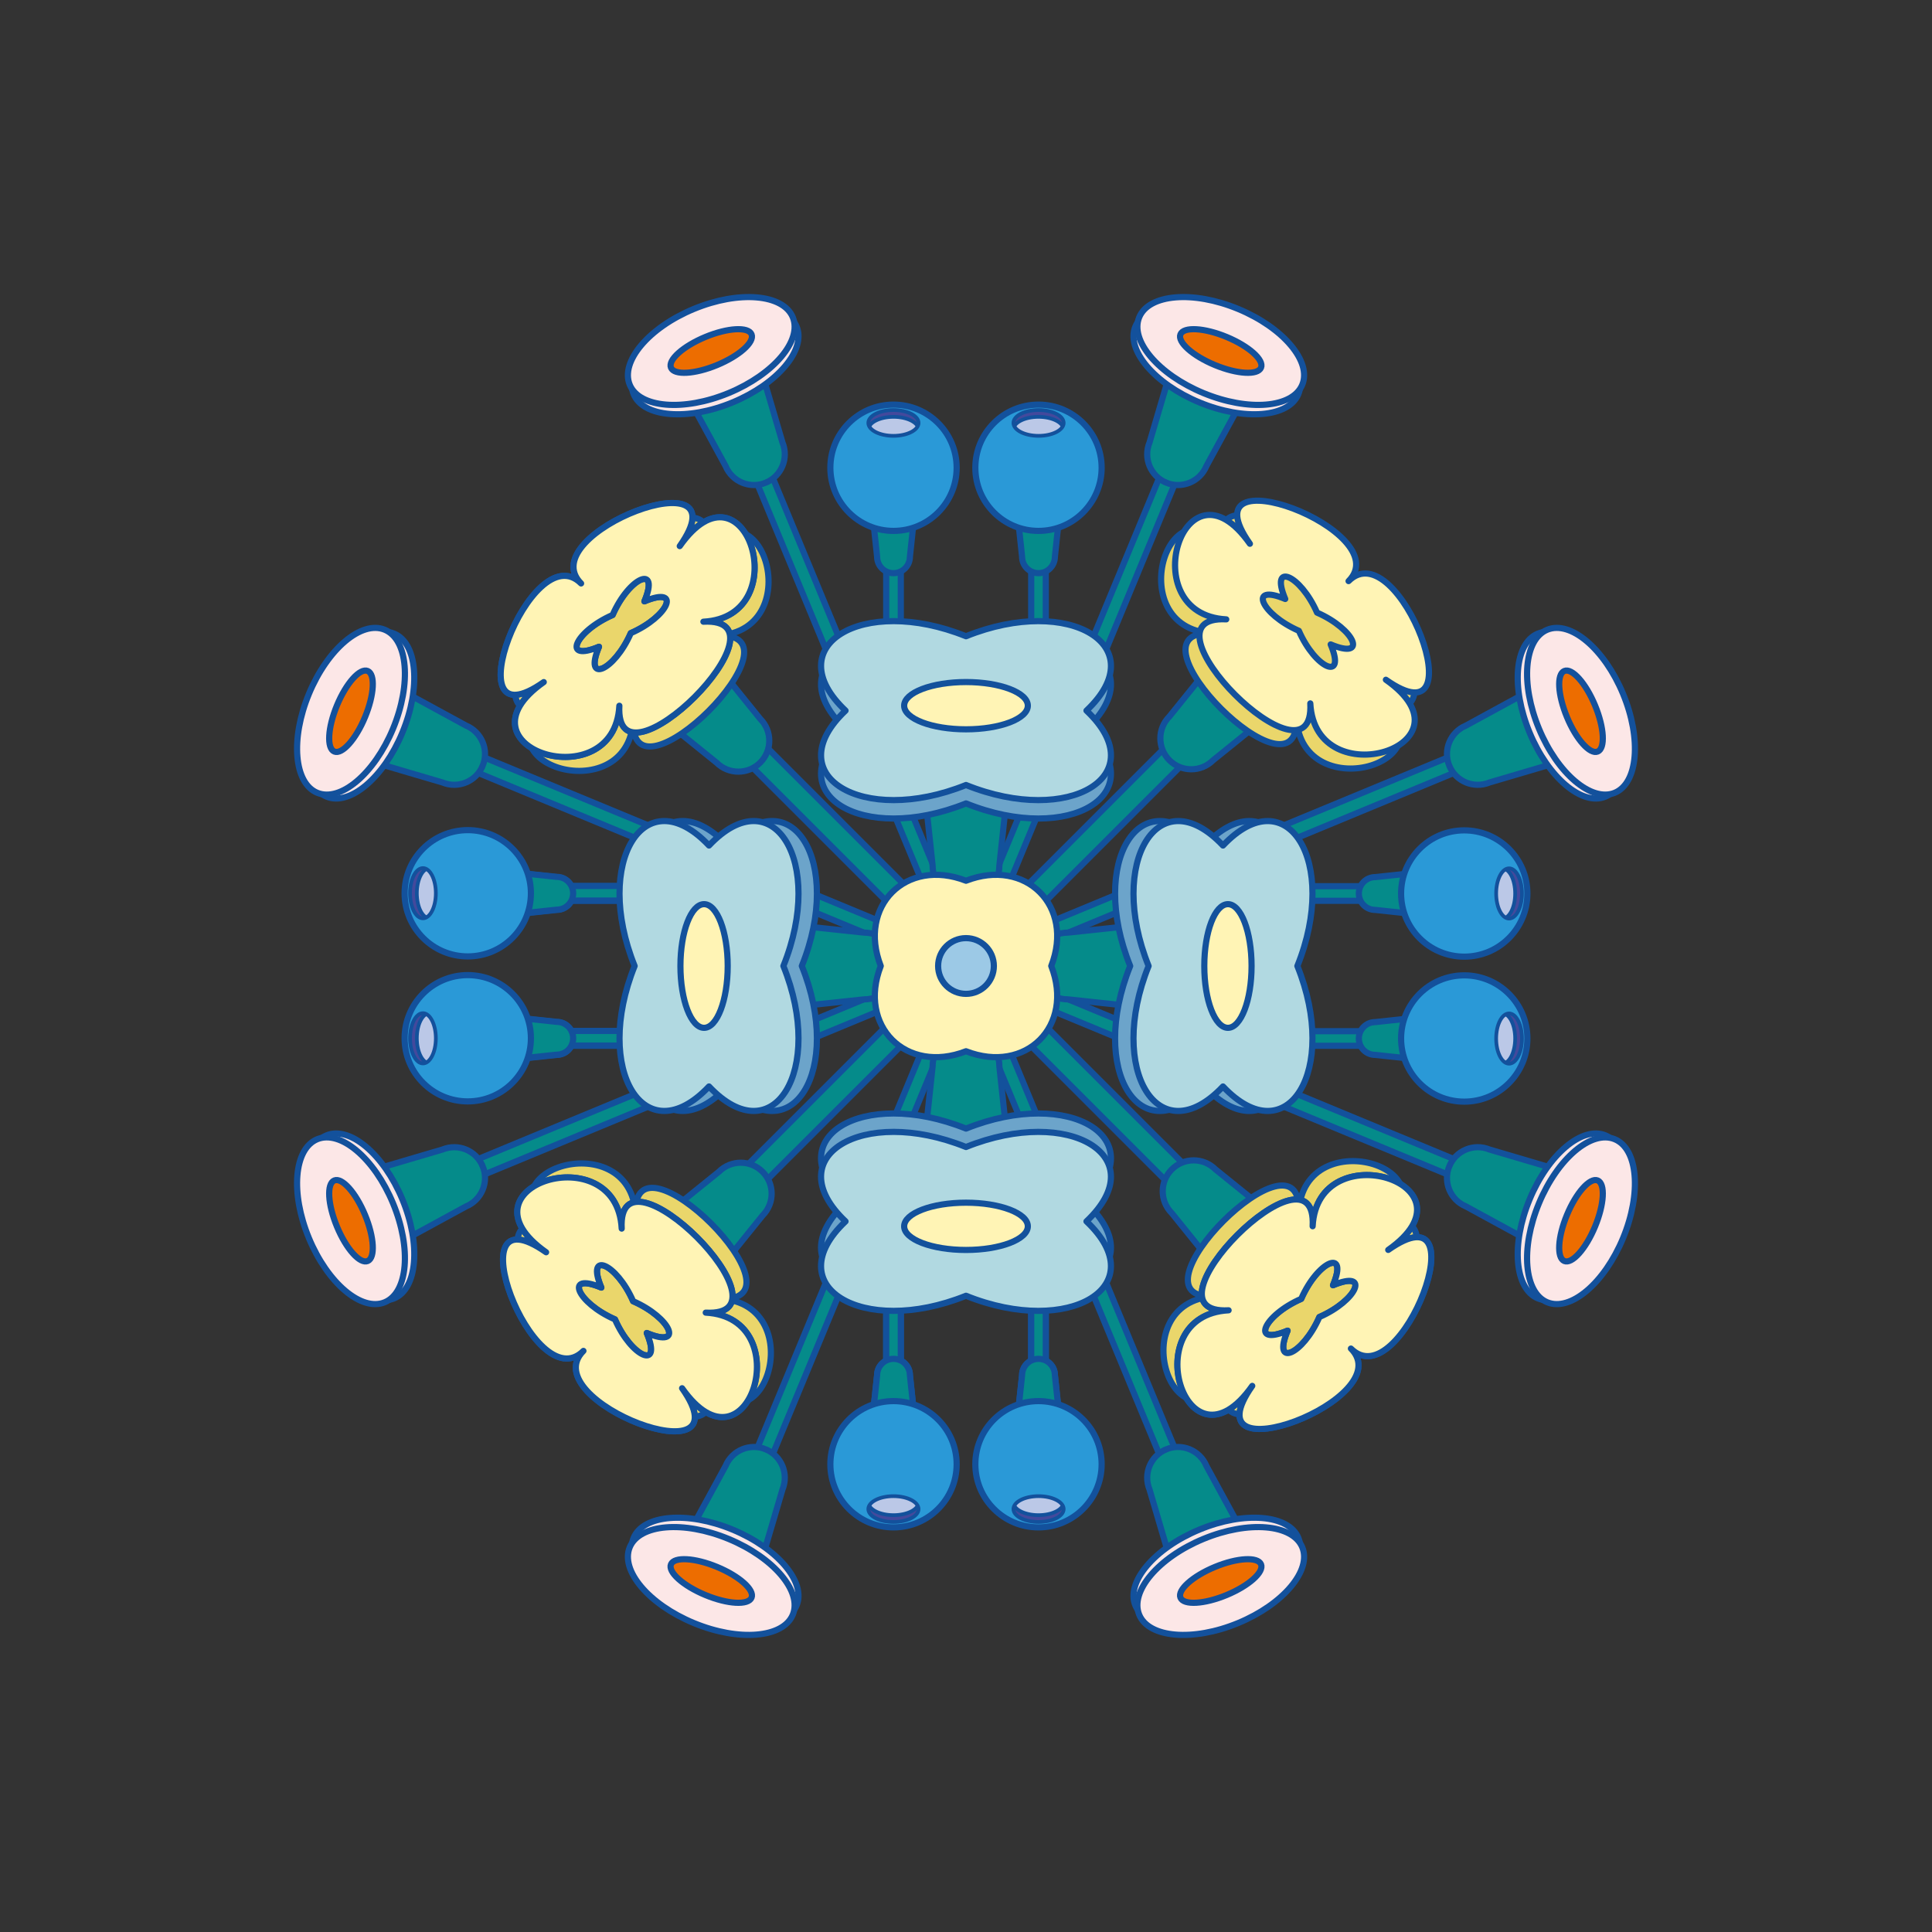 <?xml version="1.0" encoding="UTF-8"?><svg id="_레이어_1" xmlns="http://www.w3.org/2000/svg" xmlns:xlink="http://www.w3.org/1999/xlink" viewBox="0 0 1565.27 1565.27"><rect x="0" y="0" width="1565.27" height="1565.27" fill="#333333" stroke="none"/><defs><style>.cls-1{clip-path:url(#clippath-11);}.cls-2,.cls-3,.cls-4,.cls-5,.cls-6,.cls-7,.cls-8,.cls-9,.cls-10,.cls-11,.cls-12,.cls-13{stroke:#13519c;}.cls-2,.cls-5,.cls-6,.cls-7,.cls-11,.cls-12,.cls-13{stroke-miterlimit:10;}.cls-2,.cls-5,.cls-9,.cls-10{stroke-width:3px;}.cls-2,.cls-8{fill:none;}.cls-14{fill:#43499c;}.cls-15{clip-path:url(#clippath-2);}.cls-3{fill:#fce7e7;}.cls-3,.cls-4,.cls-6,.cls-7,.cls-8,.cls-11,.cls-12,.cls-13{stroke-width:5px;}.cls-3,.cls-4,.cls-8,.cls-9,.cls-10{stroke-linecap:round;stroke-linejoin:round;}.cls-4{fill:#9ac5e9;}.cls-16{clip-path:url(#clippath-6);}.cls-5{fill:#f18d3c;}.cls-6{fill:#2a99d7;}.cls-17{clip-path:url(#clippath-7);}.cls-18{clip-path:url(#clippath-1);}.cls-19{clip-path:url(#clippath-4);}.cls-7{fill:#9cc9e6;}.cls-9{fill:#bbc8e7;}.cls-10{fill:#f29966;}.cls-20{fill:#13519c;}.cls-21{fill:#c14393;}.cls-22{clip-path:url(#clippath-9);}.cls-11{fill:#058b8a;}.cls-23{clip-path:url(#clippath);}.cls-12{fill:#ed6d00;}.cls-13,.cls-24{fill:#fff4b5;}.cls-25{clip-path:url(#clippath-3);}.cls-26{clip-path:url(#clippath-8);}.cls-27{clip-path:url(#clippath-5);}.cls-28{fill:#ead66b;}.cls-29{clip-path:url(#clippath-10);}.cls-30{fill:#6ca4ca;}.cls-31{fill:#b1d9e1;}</style><clipPath id="clippath"><ellipse class="cls-2" cx="723.85" cy="1222.61" rx="20.35" ry="10.45"/></clipPath><clipPath id="clippath-1"><ellipse class="cls-2" cx="841.42" cy="1222.61" rx="20.35" ry="10.45"/></clipPath><clipPath id="clippath-2"><ellipse class="cls-2" cx="723.85" cy="342.66" rx="20.35" ry="10.45"/></clipPath><clipPath id="clippath-3"><ellipse class="cls-2" cx="841.42" cy="342.66" rx="20.35" ry="10.45"/></clipPath><clipPath id="clippath-4"><ellipse class="cls-2" cx="723.85" cy="1222.61" rx="20.35" ry="10.45"/></clipPath><clipPath id="clippath-5"><ellipse class="cls-2" cx="841.42" cy="1222.61" rx="20.35" ry="10.45"/></clipPath><clipPath id="clippath-6"><ellipse class="cls-2" cx="342.66" cy="723.85" rx="10.45" ry="20.35"/></clipPath><clipPath id="clippath-7"><ellipse class="cls-2" cx="342.66" cy="841.42" rx="10.45" ry="20.35"/></clipPath><clipPath id="clippath-8"><ellipse class="cls-2" cx="1222.61" cy="723.85" rx="10.45" ry="20.35"/></clipPath><clipPath id="clippath-9"><ellipse class="cls-2" cx="1222.61" cy="841.42" rx="10.45" ry="20.35"/></clipPath><clipPath id="clippath-10"><ellipse class="cls-2" cx="342.66" cy="723.66" rx="10.45" ry="20.35"/></clipPath><clipPath id="clippath-11"><ellipse class="cls-2" cx="342.66" cy="841.22" rx="10.45" ry="20.35"/></clipPath></defs><g><g><rect class="cls-11" x="772.99" y="504.54" width="19.69" height="552.77" transform="translate(1888.57 779.59) rotate(135)"/><g><path class="cls-11" d="M949.35,947.43h0c9.78-9.78,25.64-9.78,35.42,0l60.56,48.89c9.78,9.78,3.95,31.48-5.83,41.26h0c-9.78,9.78-31.48,15.62-41.26,5.83l-48.89-60.56c-9.78-9.78-9.78-25.64,0-35.42Z"/><g><path class="cls-28" d="M1083.17,1081.27c40.43,40.43,106.19-133.38,30.24-79.93,75.95-53.45-57.21-95.11-61.24-19.16,4.02-75.95-144.04,72.11-68.09,68.09-75.95,4.02-34.3,137.19,19.16,61.24-53.45,75.95,120.35,10.19,79.93-30.24Z"/><path class="cls-8" d="M1083.17,1081.27c40.43,40.43,106.19-133.38,30.24-79.93,75.95-53.45-57.21-95.11-61.24-19.16,4.02-75.95-144.04,72.11-68.09,68.09-75.95,4.02-34.3,137.19,19.16,61.24-53.45,75.95,120.35,10.19,79.93-30.24Z"/></g><g><path class="cls-28" d="M1094.48,1092.58c40.43,40.43,106.19-133.38,30.24-79.93,75.95-53.45-57.21-95.11-61.24-19.16,4.02-75.95-144.04,72.11-68.09,68.09-75.95,4.02-34.3,137.19,19.16,61.24-53.45,75.95,120.35,10.19,79.93-30.24Zm-40.27-40.27c13.46-30.75,38.55-41.51,25.77-11.04,30.46-12.78,19.71,12.31-11.04,25.77-13.46,30.75-38.55,41.51-25.77,11.04-30.46,12.78-19.71-12.31,11.04-25.77Z"/><path class="cls-8" d="M1094.48,1092.58c40.43,40.43,106.19-133.38,30.24-79.93,75.95-53.45-57.21-95.11-61.24-19.16,4.02-75.95-144.04,72.11-68.09,68.09-75.95,4.02-34.3,137.19,19.16,61.24-53.45,75.95,120.35,10.19,79.93-30.24Zm-40.27-40.27c13.46-30.75,38.55-41.51,25.77-11.04,30.46-12.78,19.71,12.31-11.04,25.77-13.46,30.75-38.55,41.51-25.77,11.04-30.46,12.78-19.71-12.31,11.04-25.77Z"/></g><g><path class="cls-24" d="M1094.48,1092.58c40.43,40.43,106.19-133.38,30.24-79.93,75.95-53.45-57.21-95.11-61.24-19.16,4.02-75.95-144.04,72.11-68.09,68.09-75.95,4.02-34.3,137.19,19.16,61.24-53.45,75.95,120.35,10.19,79.93-30.24Zm-40.27-40.27c13.46-30.75,38.55-41.51,25.77-11.04,30.46-12.78,19.71,12.31-11.04,25.77-13.46,30.75-38.55,41.51-25.77,11.04-30.46,12.78-19.71-12.31,11.04-25.77Z"/><path class="cls-8" d="M1094.48,1092.58c40.43,40.43,106.19-133.38,30.24-79.93,75.95-53.45-57.21-95.11-61.24-19.16,4.02-75.95-144.04,72.11-68.09,68.09-75.95,4.02-34.3,137.19,19.16,61.24-53.45,75.95,120.35,10.19,79.93-30.24Zm-40.27-40.27c13.46-30.75,38.55-41.51,25.77-11.04,30.46-12.78,19.71,12.31-11.04,25.77-13.46,30.75-38.55,41.51-25.77,11.04-30.46,12.78-19.71-12.31,11.04-25.77Z"/></g></g><g><path class="cls-11" d="M615.92,617.84h0c-9.78,9.78-25.64,9.78-35.42,0l-60.56-48.89c-9.78-9.78-3.95-31.48,5.83-41.26h0c9.78-9.78,31.48-15.62,41.26-5.83l48.89,60.56c9.78,9.78,9.78,25.64,0,35.42Z"/><g><path class="cls-28" d="M482.1,484c-40.43-40.43-106.19,133.38-30.24,79.93-75.95,53.45,57.21,95.11,61.24,19.16-4.02,75.95,144.04-72.11,68.09-68.09,75.95-4.02,34.3-137.19-19.16-61.24,53.45-75.95-120.35-10.19-79.93,30.24Z"/><path class="cls-8" d="M482.1,484c-40.43-40.43-106.19,133.38-30.24,79.93-75.95,53.45,57.21,95.11,61.24,19.16-4.02,75.95,144.04-72.11,68.09-68.09,75.95-4.02,34.3-137.19-19.16-61.24,53.45-75.95-120.35-10.19-79.93,30.24Z"/></g><g><path class="cls-28" d="M470.79,472.69c-40.43-40.43-106.19,133.38-30.24,79.93-75.95,53.45,57.21,95.11,61.24,19.16-4.02,75.95,144.04-72.11,68.09-68.09,75.95-4.02,34.3-137.19-19.16-61.24,53.45-75.95-120.35-10.19-79.93,30.24Zm40.27,40.27c-13.46,30.75-38.55,41.51-25.77,11.04-30.46,12.78-19.71-12.31,11.04-25.77,13.46-30.75,38.55-41.51,25.77-11.04,30.46-12.78,19.71,12.31-11.04,25.77Z"/><path class="cls-8" d="M470.79,472.69c-40.43-40.43-106.19,133.38-30.24,79.93-75.95,53.45,57.21,95.11,61.24,19.16-4.02,75.95,144.04-72.11,68.09-68.09,75.95-4.02,34.3-137.19-19.16-61.24,53.45-75.95-120.35-10.19-79.93,30.24Zm40.27,40.27c-13.46,30.75-38.55,41.51-25.77,11.04-30.46,12.78-19.71-12.31,11.04-25.77,13.46-30.75,38.55-41.51,25.77-11.04,30.46-12.78,19.71,12.31-11.04,25.77Z"/></g><g><path class="cls-24" d="M470.79,472.69c-40.43-40.43-106.19,133.38-30.24,79.93-75.95,53.45,57.21,95.11,61.24,19.16-4.02,75.95,144.04-72.11,68.09-68.09,75.95-4.02,34.3-137.19-19.16-61.24,53.45-75.95-120.35-10.19-79.93,30.24Zm40.27,40.27c-13.46,30.75-38.55,41.51-25.77,11.04-30.46,12.78-19.71-12.31,11.04-25.77,13.46-30.75,38.55-41.51,25.77-11.04,30.46-12.78,19.71,12.31-11.04,25.77Z"/><path class="cls-8" d="M470.79,472.69c-40.43-40.43-106.19,133.38-30.24,79.93-75.95,53.45,57.21,95.11,61.24,19.16-4.02,75.95,144.04-72.11,68.09-68.09,75.95-4.02,34.3-137.19-19.16-61.24,53.45-75.95-120.35-10.19-79.93,30.24Zm40.27,40.27c-13.46,30.75-38.55,41.51-25.77,11.04-30.46,12.78-19.71-12.31,11.04-25.77,13.46-30.75,38.55-41.51,25.77-11.04,30.46-12.78,19.71,12.31-11.04,25.77Z"/></g></g></g><g><rect class="cls-11" x="771.09" y="506.06" width="19.69" height="552.77" transform="translate(782 -323.03) rotate(45)"/><g><path class="cls-11" d="M947.43,615.92h0c-9.78-9.78-9.78-25.64,0-35.42l48.89-60.56c9.78-9.78,31.48-3.95,41.26,5.83h0c9.78,9.78,15.62,31.48,5.83,41.26l-60.56,48.89c-9.78,9.78-25.64,9.78-35.42,0Z"/><g><path class="cls-28" d="M1081.27,482.1c40.43-40.43-133.38-106.19-79.93-30.24-53.45-75.95-95.11,57.21-19.16,61.24-75.95-4.02,72.11,144.04,68.09,68.09,4.02,75.95,137.19,34.3,61.24-19.16,75.95,53.45,10.19-120.35-30.24-79.93Z"/><path class="cls-8" d="M1081.27,482.1c40.43-40.43-133.38-106.19-79.93-30.24-53.45-75.95-95.11,57.21-19.16,61.24-75.95-4.02,72.11,144.04,68.09,68.09,4.02,75.95,137.19,34.3,61.24-19.16,75.95,53.45,10.19-120.35-30.24-79.93Z"/></g><g><path class="cls-24" d="M1092.58,470.79c40.43-40.43-133.38-106.19-79.93-30.24-53.45-75.95-95.11,57.21-19.16,61.24-75.95-4.02,72.11,144.04,68.09,68.09,4.02,75.95,137.19,34.3,61.24-19.16,75.95,53.45,10.19-120.35-30.24-79.93Zm-40.27,40.27c-30.75-13.46-41.51-38.55-11.04-25.77-12.78-30.46,12.31-19.71,25.77,11.04,30.75,13.46,41.51,38.55,11.04,25.77,12.78,30.46-12.31,19.71-25.77-11.04Z"/><path class="cls-8" d="M1092.58,470.79c40.43-40.43-133.38-106.19-79.93-30.24-53.45-75.95-95.11,57.21-19.16,61.24-75.95-4.02,72.11,144.04,68.09,68.09,4.02,75.95,137.19,34.3,61.24-19.16,75.95,53.45,10.19-120.35-30.24-79.93Zm-40.27,40.27c-30.75-13.46-41.51-38.55-11.04-25.77-12.78-30.46,12.31-19.71,25.77,11.04,30.75,13.46,41.51,38.55,11.04,25.77,12.78,30.46-12.31,19.71-25.77-11.04Z"/></g></g><g><path class="cls-11" d="M617.84,949.35h0c9.78,9.78,9.78,25.64,0,35.42l-48.89,60.56c-9.78,9.78-31.48,3.95-41.26-5.83h0c-9.78-9.78-15.62-31.48-5.83-41.26l60.56-48.89c9.78-9.78,25.64-9.78,35.42,0Z"/><g><path class="cls-28" d="M484,1083.17c-40.43,40.43,133.38,106.19,79.93,30.24,53.45,75.95,95.11-57.21,19.16-61.24,75.95,4.02-72.11-144.04-68.09-68.09-4.02-75.95-137.19-34.3-61.24,19.16-75.95-53.45-10.19,120.35,30.24,79.93Z"/><path class="cls-8" d="M484,1083.17c-40.43,40.43,133.38,106.19,79.93,30.24,53.45,75.95,95.11-57.21,19.16-61.24,75.95,4.02-72.11-144.04-68.09-68.09-4.02-75.95-137.19-34.3-61.24,19.16-75.95-53.45-10.19,120.35,30.24,79.93Z"/></g><g><path class="cls-28" d="M472.69,1094.48c-40.43,40.43,133.38,106.19,79.93,30.24,53.45,75.95,95.11-57.21,19.16-61.24,75.95,4.02-72.11-144.04-68.09-68.09-4.02-75.95-137.19-34.3-61.24,19.16-75.95-53.45-10.19,120.35,30.24,79.93Zm40.27-40.27c30.75,13.46,41.51,38.55,11.04,25.77,12.78,30.46-12.31,19.71-25.77-11.04-30.75-13.46-41.51-38.55-11.04-25.77-12.78-30.46,12.31-19.71,25.77,11.04Z"/><path class="cls-8" d="M472.69,1094.48c-40.43,40.43,133.38,106.19,79.93,30.24,53.45,75.95,95.11-57.21,19.16-61.24,75.95,4.02-72.11-144.04-68.09-68.09-4.02-75.95-137.19-34.3-61.24,19.16-75.95-53.45-10.19,120.35,30.24,79.93Zm40.27-40.27c30.75,13.46,41.51,38.55,11.04,25.77,12.78,30.46-12.31,19.71-25.77-11.04-30.75-13.46-41.51-38.55-11.04-25.77-12.78-30.46,12.31-19.71,25.77,11.04Z"/></g><g><path class="cls-24" d="M472.69,1094.48c-40.43,40.43,133.38,106.19,79.93,30.24,53.45,75.95,95.11-57.21,19.16-61.24,75.95,4.02-72.11-144.04-68.09-68.09-4.02-75.95-137.19-34.3-61.24,19.16-75.95-53.45-10.19,120.35,30.24,79.93Zm40.27-40.27c30.75,13.46,41.51,38.55,11.04,25.77,12.78,30.46-12.31,19.71-25.77-11.04-30.75-13.46-41.51-38.55-11.04-25.77-12.78-30.46,12.31-19.71,25.77,11.04Z"/><path class="cls-8" d="M472.69,1094.48c-40.43,40.43,133.38,106.19,79.93,30.24,53.45,75.95,95.11-57.21,19.16-61.24,75.95,4.02-72.11-144.04-68.09-68.09-4.02-75.95-137.19-34.3-61.24,19.16-75.95-53.45-10.19,120.35,30.24,79.93Zm40.27-40.27c30.75,13.46,41.51,38.55,11.04,25.77,12.78,30.46-12.31,19.71-25.77-11.04-30.75-13.46-41.51-38.55-11.04-25.77-12.78-30.46,12.31-19.71,25.77,11.04Z"/></g></g></g></g><g><g><rect class="cls-11" x="775.9" y="329.94" width="13.47" height="905.38" transform="translate(-239.93 1206.19) rotate(-67.5)"/><g><g><path class="cls-11" d="M391.05,620.43h0c5.27-12.73-.77-27.31-13.5-32.59l-68.06-37.08c-12.73-5.27-30.46,8.36-35.73,21.09h0c-5.27,12.73-2.37,34.91,10.35,40.18l74.34,21.9c12.73,5.27,27.31-.77,32.59-13.5Z"/><ellipse class="cls-3" cx="291.96" cy="579.39" rx="71.48" ry="36.87" transform="translate(-355.06 627.4) rotate(-67.5)"/><ellipse class="cls-3" cx="284.37" cy="576.25" rx="71.48" ry="36.87" transform="translate(-356.84 618.45) rotate(-67.5)"/><ellipse class="cls-12" cx="284.37" cy="576.25" rx="35.33" ry="12.32" transform="translate(-356.84 618.45) rotate(-67.5)"/></g><g><path class="cls-11" d="M1174.22,944.84h0c5.27-12.73,19.86-18.77,32.59-13.5l74.34,21.9c12.73,5.27,15.62,27.45,10.35,40.18h0c-5.27,12.73-23,26.36-35.73,21.09l-68.06-37.08c-12.73-5.27-18.77-19.86-13.5-32.59Z"/><ellipse class="cls-3" cx="1273.31" cy="985.88" rx="71.48" ry="36.87" transform="translate(-124.8 1784.98) rotate(-67.5)"/><ellipse class="cls-3" cx="1280.9" cy="989.02" rx="71.48" ry="36.87" transform="translate(-123.02 1793.94) rotate(-67.5)"/><ellipse class="cls-12" cx="1280.9" cy="989.02" rx="35.33" ry="12.32" transform="translate(-123.02 1793.94) rotate(-67.5)"/></g></g></g><g><rect class="cls-11" x="775.9" y="329.94" width="13.47" height="905.38" transform="translate(-239.93 359.08) rotate(-22.5)"/><g><g><path class="cls-11" d="M620.43,391.05h0c12.73-5.27,18.77-19.86,13.5-32.59l-21.9-74.34c-5.27-12.73-27.45-15.62-40.18-10.35h0c-12.73,5.27-26.36,23-21.09,35.73l37.08,68.06c5.27,12.73,19.86,18.77,32.59,13.5Z"/><ellipse class="cls-3" cx="579.39" cy="291.96" rx="71.48" ry="36.87" transform="translate(-67.63 243.95) rotate(-22.5)"/><ellipse class="cls-3" cx="576.25" cy="284.37" rx="71.48" ry="36.87" transform="translate(-64.96 242.17) rotate(-22.5)"/><ellipse class="cls-12" cx="576.25" cy="284.37" rx="35.33" ry="12.32" transform="translate(-64.96 242.17) rotate(-22.5)"/></g><g><path class="cls-11" d="M944.84,1174.22h0c12.73-5.27,27.31,.77,32.59,13.5l37.08,68.06c5.27,12.73-8.36,30.46-21.09,35.73h0c-12.73,5.27-34.91,2.37-40.18-10.35l-21.9-74.34c-5.27-12.73,.77-27.31,13.5-32.59Z"/><ellipse class="cls-3" cx="985.88" cy="1273.31" rx="71.48" ry="36.87" transform="translate(-412.23 474.2) rotate(-22.5)"/><ellipse class="cls-3" cx="989.02" cy="1280.9" rx="71.48" ry="36.87" transform="translate(-414.89 475.98) rotate(-22.5)"/><ellipse class="cls-12" cx="989.02" cy="1280.9" rx="35.33" ry="12.32" transform="translate(-414.89 475.98) rotate(-22.5)"/></g></g></g><g><rect class="cls-11" x="775.9" y="329.94" width="13.47" height="905.38" transform="translate(359.08 -239.93) rotate(22.5)"/><g><g><path class="cls-11" d="M944.84,391.05h0c12.73,5.27,27.31-.77,32.59-13.5l37.08-68.06c5.27-12.73-8.36-30.46-21.09-35.73h0c-12.73-5.27-34.91-2.37-40.18,10.35l-21.9,74.34c-5.27,12.73,.77,27.31,13.5,32.59Z"/><ellipse class="cls-3" cx="985.88" cy="291.96" rx="36.87" ry="71.48" transform="translate(338.86 1091.07) rotate(-67.5)"/><ellipse class="cls-3" cx="989.02" cy="284.37" rx="36.87" ry="71.48" transform="translate(347.82 1089.28) rotate(-67.5)"/><ellipse class="cls-12" cx="989.02" cy="284.37" rx="12.32" ry="35.33" transform="translate(347.82 1089.28) rotate(-67.5)"/></g><g><path class="cls-11" d="M620.43,1174.22h0c12.73,5.27,18.77,19.86,13.5,32.59l-21.9,74.34c-5.27,12.73-27.45,15.62-40.18,10.35h0c-12.73-5.27-26.36-23-21.09-35.73l37.08-68.06c5.27-12.73,19.86-18.77,32.59-13.5Z"/><ellipse class="cls-3" cx="579.39" cy="1273.31" rx="36.87" ry="71.48" transform="translate(-818.72 1321.32) rotate(-67.5)"/><ellipse class="cls-3" cx="576.25" cy="1280.9" rx="36.87" ry="71.48" transform="translate(-827.67 1323.1) rotate(-67.5)"/><ellipse class="cls-12" cx="576.25" cy="1280.9" rx="12.32" ry="35.33" transform="translate(-827.67 1323.1) rotate(-67.5)"/></g></g></g><g><rect class="cls-11" x="775.9" y="329.94" width="13.47" height="905.38" transform="translate(1206.19 -239.93) rotate(67.5)"/><g><g><path class="cls-11" d="M1174.22,620.43h0c5.27,12.73,19.86,18.77,32.59,13.5l74.34-21.9c12.73-5.27,15.62-27.45,10.35-40.18h0c-5.27-12.73-23-26.36-35.73-21.09l-68.06,37.08c-12.73,5.27-18.77,19.86-13.5,32.59Z"/><ellipse class="cls-3" cx="1273.31" cy="579.39" rx="36.87" ry="71.48" transform="translate(-124.8 531.38) rotate(-22.5)"/><ellipse class="cls-3" cx="1280.9" cy="576.25" rx="36.87" ry="71.48" transform="translate(-123.02 534.04) rotate(-22.5)"/><ellipse class="cls-12" cx="1280.9" cy="576.25" rx="12.32" ry="35.33" transform="translate(-123.02 534.04) rotate(-22.5)"/></g><g><path class="cls-11" d="M391.05,944.84h0c5.27,12.73-.77,27.31-13.5,32.59l-68.06,37.08c-12.73,5.27-30.46-8.36-35.73-21.09h0c-5.27-12.73-2.37-34.91,10.35-40.18l74.34-21.9c12.73-5.27,27.31,.77,32.59,13.5Z"/><ellipse class="cls-3" cx="291.96" cy="985.88" rx="36.87" ry="71.48" transform="translate(-355.05 186.77) rotate(-22.5)"/><ellipse class="cls-3" cx="284.37" cy="989.02" rx="36.87" ry="71.48" transform="translate(-356.84 184.11) rotate(-22.5)"/><ellipse class="cls-12" cx="284.37" cy="989.02" rx="12.32" ry="35.33" transform="translate(-356.84 184.11) rotate(-22.5)"/></g></g></g></g><g><g><g><rect class="cls-11" x="717.99" y="975.64" width="11.83" height="146.77"/><g><path class="cls-11" d="M723.9,1100.91h0c7.34,0,13.29,5.95,13.29,13.29l4.38,41.08c0,7.34-10.33,13.29-17.67,13.29h0c-7.34,0-17.67-5.95-17.67-13.29l4.38-41.08c0-7.34,5.95-13.29,13.29-13.29Z"/><g><circle class="cls-5" cx="723.9" cy="1186.3" r="51.16"/><g><ellipse class="cls-21" cx="723.9" cy="1222.61" rx="20.85" ry="10.95"/><path class="cls-20" d="M723.9,1212.16c11.24,0,20.35,4.68,20.35,10.45s-9.11,10.45-20.35,10.45-20.35-4.68-20.35-10.45,9.11-10.45,20.35-10.45m0-1c-11.97,0-21.35,5.03-21.35,11.45s9.38,11.45,21.35,11.45,21.35-5.03,21.35-11.45-9.38-11.45-21.35-11.45h0Z"/></g><g><g class="cls-23"><ellipse class="cls-10" cx="723.9" cy="1217.11" rx="20.35" ry="10.45"/></g><ellipse class="cls-2" cx="723.85" cy="1222.61" rx="20.35" ry="10.45"/></g></g></g></g><g><rect class="cls-11" x="835.45" y="975.64" width="11.83" height="146.77"/><g><path class="cls-11" d="M841.37,1100.91h0c-7.34,0-13.29,5.95-13.29,13.29l-4.38,41.08c0,7.34,10.33,13.29,17.67,13.29h0c7.34,0,17.67-5.95,17.67-13.29l-4.38-41.08c0-7.34-5.95-13.29-13.29-13.29Z"/><g><circle class="cls-5" cx="841.37" cy="1186.3" r="51.16"/><g><path class="cls-21" d="M841.37,1233.56c-11.5,0-20.85-4.91-20.85-10.95s9.35-10.95,20.85-10.95,20.85,4.91,20.85,10.95-9.35,10.95-20.85,10.95Z"/><path class="cls-20" d="M841.37,1212.16c11.24,0,20.35,4.68,20.35,10.45s-9.11,10.45-20.35,10.45-20.35-4.68-20.35-10.45,9.11-10.45,20.35-10.45m0-1c-11.97,0-21.35,5.03-21.35,11.45s9.38,11.45,21.35,11.45,21.35-5.03,21.35-11.45-9.38-11.45-21.35-11.45h0Z"/></g><g><g class="cls-18"><ellipse class="cls-10" cx="841.37" cy="1217.11" rx="20.35" ry="10.45"/></g><ellipse class="cls-2" cx="841.42" cy="1222.61" rx="20.35" ry="10.45"/></g></g></g></g></g><g><g><rect class="cls-11" x="717.99" y="442.86" width="11.83" height="146.77"/><g><path class="cls-11" d="M723.9,464.36h0c7.34,0,13.29-5.95,13.29-13.29l4.38-41.08c0-7.34-10.33-13.29-17.67-13.29h0c-7.34,0-17.67,5.95-17.67,13.29l4.38,41.08c0,7.34,5.95,13.29,13.29,13.29Z"/><g><circle class="cls-6" cx="723.9" cy="378.97" r="51.16"/><g><ellipse class="cls-14" cx="723.9" cy="342.66" rx="20.85" ry="10.95"/><path class="cls-20" d="M723.9,332.21c11.24,0,20.35,4.68,20.35,10.45s-9.11,10.45-20.35,10.45-20.35-4.68-20.35-10.45,9.11-10.45,20.35-10.45m0-1c-11.97,0-21.35,5.03-21.35,11.45s9.38,11.45,21.35,11.45,21.35-5.03,21.35-11.45-9.38-11.45-21.35-11.45h0Z"/></g><g><g class="cls-15"><ellipse class="cls-9" cx="723.9" cy="348.16" rx="20.35" ry="10.45"/></g><ellipse class="cls-2" cx="723.85" cy="342.66" rx="20.35" ry="10.45"/></g></g></g></g><g><rect class="cls-11" x="835.45" y="442.86" width="11.83" height="146.77"/><g><path class="cls-11" d="M841.37,464.36h0c-7.34,0-13.29-5.95-13.29-13.29l-4.38-41.08c0-7.34,10.33-13.29,17.67-13.29h0c7.34,0,17.67,5.95,17.67,13.29l-4.38,41.08c0,7.34-5.95,13.29-13.29,13.29Z"/><g><circle class="cls-6" cx="841.37" cy="378.97" r="51.16"/><g><ellipse class="cls-14" cx="841.42" cy="342.66" rx="20.85" ry="10.95"/><path class="cls-20" d="M841.42,332.21c11.24,0,20.35,4.68,20.35,10.45s-9.11,10.45-20.35,10.45-20.35-4.68-20.35-10.45,9.11-10.45,20.35-10.45m0-1c-11.97,0-21.35,5.03-21.35,11.45s9.38,11.45,21.35,11.45,21.35-5.03,21.35-11.45-9.38-11.45-21.35-11.45h0Z"/></g><g><g class="cls-25"><ellipse class="cls-9" cx="841.37" cy="348.16" rx="20.35" ry="10.45"/></g><ellipse class="cls-2" cx="841.42" cy="342.66" rx="20.35" ry="10.45"/></g></g></g></g></g><g><g><rect class="cls-11" x="717.99" y="975.64" width="11.83" height="146.77"/><g><path class="cls-11" d="M723.9,1100.91h0c7.34,0,13.29,5.95,13.29,13.29l4.38,41.08c0,7.34-10.33,13.29-17.67,13.29h0c-7.34,0-17.67-5.95-17.67-13.29l4.38-41.08c0-7.34,5.95-13.29,13.29-13.29Z"/><g><circle class="cls-6" cx="723.9" cy="1186.3" r="51.16"/><g><ellipse class="cls-14" cx="723.9" cy="1222.61" rx="20.85" ry="10.95"/><path class="cls-20" d="M723.9,1212.16c11.24,0,20.35,4.68,20.35,10.45s-9.11,10.45-20.35,10.45-20.35-4.68-20.35-10.45,9.11-10.45,20.35-10.45m0-1c-11.97,0-21.35,5.03-21.35,11.45s9.38,11.45,21.35,11.45,21.35-5.03,21.35-11.45-9.38-11.45-21.35-11.45h0Z"/></g><g><g class="cls-19"><ellipse class="cls-9" cx="723.9" cy="1217.11" rx="20.35" ry="10.45"/></g><ellipse class="cls-2" cx="723.85" cy="1222.61" rx="20.35" ry="10.45"/></g></g></g></g><g><rect class="cls-11" x="835.45" y="975.64" width="11.83" height="146.77"/><g><path class="cls-11" d="M841.37,1100.91h0c-7.34,0-13.29,5.95-13.29,13.29l-4.38,41.08c0,7.34,10.33,13.29,17.67,13.29h0c7.34,0,17.67-5.95,17.67-13.29l-4.38-41.08c0-7.34-5.95-13.29-13.29-13.29Z"/><g><circle class="cls-6" cx="841.37" cy="1186.3" r="51.16"/><g><ellipse class="cls-14" cx="841.42" cy="1222.61" rx="20.85" ry="10.95"/><path class="cls-20" d="M841.42,1212.16c11.24,0,20.35,4.68,20.35,10.45s-9.11,10.45-20.35,10.45-20.35-4.68-20.35-10.45,9.11-10.45,20.35-10.45m0-1c-11.97,0-21.35,5.03-21.35,11.45s9.38,11.45,21.35,11.45,21.35-5.03,21.35-11.45-9.38-11.45-21.35-11.45h0Z"/></g><g><g class="cls-27"><ellipse class="cls-9" cx="841.37" cy="1217.11" rx="20.35" ry="10.45"/></g><ellipse class="cls-2" cx="841.42" cy="1222.61" rx="20.35" ry="10.45"/></g></g></g></g></g></g><g><g><g><rect class="cls-11" x="442.86" y="717.99" width="146.77" height="11.83"/><g><path class="cls-11" d="M464.36,723.9h0c0,7.34-5.95,13.29-13.29,13.29l-41.08,4.38c-7.34,0-13.29-10.33-13.29-17.67h0c0-7.34,5.95-17.67,13.29-17.67l41.08,4.38c7.34,0,13.29,5.95,13.29,13.29Z"/><g><circle class="cls-5" cx="378.97" cy="723.9" r="51.16"/><g><ellipse class="cls-21" cx="342.66" cy="723.9" rx="10.95" ry="20.85"/><path class="cls-20" d="M342.66,703.55c5.77,0,10.45,9.11,10.45,20.35s-4.68,20.35-10.45,20.35-10.45-9.11-10.45-20.35,4.68-20.35,10.45-20.35m0-1c-6.42,0-11.45,9.38-11.45,21.35s5.03,21.35,11.45,21.35,11.45-9.38,11.45-21.35-5.03-21.35-11.45-21.35h0Z"/></g><g><g class="cls-16"><ellipse class="cls-10" cx="348.16" cy="723.9" rx="10.45" ry="20.35"/></g><ellipse class="cls-2" cx="342.66" cy="723.85" rx="10.45" ry="20.35"/></g></g></g></g><g><rect class="cls-11" x="442.86" y="835.45" width="146.77" height="11.83"/><g><path class="cls-11" d="M464.36,841.37h0c0-7.34-5.95-13.29-13.29-13.29l-41.08-4.38c-7.34,0-13.29,10.33-13.29,17.67h0c0,7.34,5.95,17.67,13.29,17.67l41.08-4.38c7.34,0,13.29-5.95,13.29-13.29Z"/><g><circle class="cls-5" cx="378.97" cy="841.37" r="51.16"/><g><ellipse class="cls-21" cx="342.66" cy="841.37" rx="10.95" ry="20.85"/><path class="cls-20" d="M342.66,821.01c5.77,0,10.45,9.11,10.45,20.35s-4.68,20.35-10.45,20.35-10.45-9.11-10.45-20.35,4.68-20.35,10.45-20.35m0-1c-6.42,0-11.45,9.38-11.45,21.35s5.03,21.35,11.45,21.35,11.45-9.38,11.45-21.35-5.03-21.35-11.45-21.35h0Z"/></g><g><g class="cls-17"><ellipse class="cls-10" cx="348.16" cy="841.37" rx="10.45" ry="20.35"/></g><ellipse class="cls-2" cx="342.66" cy="841.42" rx="10.45" ry="20.35"/></g></g></g></g></g><g><g><rect class="cls-11" x="975.64" y="717.99" width="146.77" height="11.83"/><g><path class="cls-11" d="M1100.91,723.9h0c0,7.34,5.95,13.29,13.29,13.29l41.08,4.38c7.34,0,13.29-10.33,13.29-17.67h0c0-7.34-5.95-17.67-13.29-17.67l-41.08,4.38c-7.34,0-13.29,5.95-13.29,13.29Z"/><g><circle class="cls-6" cx="1186.3" cy="723.9" r="51.16"/><g><ellipse class="cls-14" cx="1222.61" cy="723.9" rx="10.95" ry="20.85"/><path class="cls-20" d="M1222.61,703.55c5.77,0,10.45,9.11,10.45,20.35s-4.68,20.35-10.45,20.35-10.45-9.11-10.45-20.35,4.68-20.35,10.45-20.35m0-1c-6.42,0-11.45,9.38-11.45,21.35s5.03,21.35,11.45,21.35,11.45-9.38,11.45-21.35-5.03-21.35-11.45-21.35h0Z"/></g><g><g class="cls-26"><ellipse class="cls-9" cx="1217.11" cy="723.9" rx="10.45" ry="20.35"/></g><ellipse class="cls-2" cx="1222.61" cy="723.85" rx="10.45" ry="20.35"/></g></g></g></g><g><rect class="cls-11" x="975.64" y="835.45" width="146.77" height="11.83"/><g><path class="cls-11" d="M1100.91,841.37h0c0-7.34,5.95-13.29,13.29-13.29l41.08-4.38c7.34,0,13.29,10.33,13.29,17.67h0c0,7.34-5.95,17.67-13.29,17.67l-41.08-4.38c-7.34,0-13.29-5.95-13.29-13.29Z"/><g><circle class="cls-6" cx="1186.3" cy="841.37" r="51.16"/><g><ellipse class="cls-14" cx="1222.61" cy="841.37" rx="10.95" ry="20.85"/><path class="cls-20" d="M1222.61,821.01c5.77,0,10.45,9.11,10.45,20.35s-4.68,20.35-10.45,20.35-10.45-9.11-10.45-20.35,4.68-20.35,10.45-20.35m0-1c-6.42,0-11.45,9.38-11.45,21.35s5.03,21.35,11.45,21.35,11.45-9.38,11.45-21.35-5.03-21.35-11.45-21.35h0Z"/></g><g><g class="cls-22"><ellipse class="cls-9" cx="1217.11" cy="841.37" rx="10.45" ry="20.35"/></g><ellipse class="cls-2" cx="1222.61" cy="841.42" rx="10.45" ry="20.35"/></g></g></g></g></g><g><g><rect class="cls-11" x="442.86" y="717.79" width="146.77" height="11.83"/><g><path class="cls-11" d="M464.36,723.71h0c0,7.34-5.95,13.29-13.29,13.29l-41.08,4.38c-7.34,0-13.29-10.33-13.29-17.67h0c0-7.34,5.95-17.67,13.29-17.67l41.08,4.38c7.34,0,13.29,5.95,13.29,13.29Z"/><g><circle class="cls-6" cx="378.97" cy="723.71" r="51.16"/><g><path class="cls-14" d="M342.66,744.56c-6.04,0-10.95-9.35-10.95-20.85s4.91-20.85,10.95-20.85,10.95,9.35,10.95,20.85-4.91,20.85-10.95,20.85Z"/><path class="cls-20" d="M342.66,703.36c5.77,0,10.45,9.11,10.45,20.35s-4.68,20.35-10.45,20.35-10.45-9.11-10.45-20.35,4.68-20.35,10.45-20.35m0-1c-6.42,0-11.45,9.38-11.45,21.35s5.03,21.35,11.45,21.35,11.45-9.38,11.45-21.35-5.03-21.35-11.45-21.35h0Z"/></g><g><g class="cls-29"><ellipse class="cls-9" cx="348.16" cy="723.71" rx="10.45" ry="20.35"/></g><ellipse class="cls-2" cx="342.66" cy="723.66" rx="10.45" ry="20.35"/></g></g></g></g><g><rect class="cls-11" x="442.86" y="835.26" width="146.77" height="11.83"/><g><path class="cls-11" d="M464.36,841.17h0c0-7.34-5.95-13.29-13.29-13.29l-41.08-4.38c-7.34,0-13.29,10.33-13.29,17.67h0c0,7.34,5.95,17.67,13.29,17.67l41.08-4.38c7.34,0,13.29-5.95,13.29-13.29Z"/><g><circle class="cls-6" cx="378.97" cy="841.17" r="51.16"/><g><ellipse class="cls-14" cx="342.66" cy="841.17" rx="10.95" ry="20.85"/><path class="cls-20" d="M342.66,820.82c5.77,0,10.45,9.11,10.45,20.35s-4.68,20.35-10.45,20.35-10.45-9.11-10.45-20.35,4.68-20.35,10.45-20.35m0-1c-6.42,0-11.45,9.38-11.45,21.35s5.03,21.35,11.45,21.35,11.45-9.38,11.45-21.35-5.03-21.35-11.45-21.35h0Z"/></g><g><g class="cls-1"><ellipse class="cls-9" cx="348.16" cy="841.17" rx="10.45" ry="20.35"/></g><ellipse class="cls-2" cx="342.66" cy="841.22" rx="10.45" ry="20.35"/></g></g></g></g></g></g><polygon class="cls-4" points="879.41 771.34 793.92 771.34 793.92 685.86 771.34 685.86 771.34 771.34 685.86 771.34 685.86 793.92 771.34 793.92 771.34 879.41 793.92 879.41 793.92 793.92 879.41 793.92 879.41 771.34"/><g><g><path class="cls-11" d="M782.63,728.47h0c-14.93,0-27.03-12.1-27.03-27.03l-8.91-83.53c0-14.93,21.01-27.03,35.94-27.03h0c14.93,0,35.94,12.1,35.94,27.03l-8.91,83.53c0,14.93-12.1,27.03-27.03,27.03Z"/><g><path class="cls-30" d="M880.24,590.65c55.06,52.06-13.29,94.26-97.6,60.26-84.31,33.99-152.66-8.21-97.6-60.26-55.06-52.06,13.29-94.26,97.6-60.26,84.31-33.99,152.66,8.21,97.6,60.26Z"/><path class="cls-8" d="M880.24,590.65c55.06,52.06-13.29,94.26-97.6,60.26-84.31,33.99-152.66-8.21-97.6-60.26-55.06-52.06,13.29-94.26,97.6-60.26,84.31-33.99,152.66,8.21,97.6,60.26Z"/></g><g><path class="cls-31" d="M880.24,575.73c55.06,52.06-13.29,94.26-97.6,60.26-84.31,33.99-152.66-8.21-97.6-60.26-55.06-52.06,13.29-94.26,97.6-60.26,84.31-33.99,152.66,8.21,97.6,60.26Z"/><path class="cls-8" d="M880.24,575.73c55.06,52.06-13.29,94.26-97.6,60.26-84.31,33.99-152.66-8.21-97.6-60.26-55.06-52.06,13.29-94.26,97.6-60.26,84.31-33.99,152.66,8.21,97.6,60.26Z"/></g><ellipse class="cls-13" cx="782.63" cy="571.73" rx="50.1" ry="19.15"/></g><g><path class="cls-11" d="M782.63,836.8h0c14.93,0,27.03,12.1,27.03,27.03l8.91,83.53c0,14.93-21.01,27.03-35.94,27.03h0c-14.93,0-35.94-12.1-35.94-27.03l8.91-83.53c0-14.93,12.1-27.03,27.03-27.03Z"/><g><path class="cls-30" d="M685.03,974.62c-55.06-52.06,13.29-94.26,97.6-60.26,84.31-33.99,152.66,8.21,97.6,60.26,55.06,52.06-13.29,94.26-97.6,60.26-84.31,33.99-152.66-8.21-97.6-60.26Z"/><path class="cls-8" d="M685.03,974.62c-55.06-52.06,13.29-94.26,97.6-60.26,84.31-33.99,152.66,8.21,97.6,60.26,55.06,52.06-13.29,94.26-97.6,60.26-84.31,33.99-152.66-8.21-97.6-60.26Z"/></g><g><path class="cls-31" d="M685.03,989.54c-55.06-52.06,13.29-94.26,97.6-60.26,84.31-33.99,152.66,8.21,97.6,60.26,55.06,52.06-13.29,94.26-97.6,60.26-84.31,33.99-152.66-8.21-97.6-60.26Z"/><path class="cls-8" d="M685.03,989.54c-55.06-52.06,13.29-94.26,97.6-60.26,84.31-33.99,152.66,8.21,97.6,60.26,55.06,52.06-13.29,94.26-97.6,60.26-84.31,33.99-152.66-8.21-97.6-60.26Z"/></g><ellipse class="cls-13" cx="782.63" cy="993.54" rx="50.1" ry="19.15"/></g><g><path class="cls-11" d="M838.1,782.63h0c0-14.93,12.1-27.03,27.03-27.03l83.53-8.91c14.93,0,27.03,21.01,27.03,35.94h0c0,14.93-12.1,35.94-27.03,35.94l-83.53-8.91c-14.93,0-27.03-12.1-27.03-27.03Z"/><g><path class="cls-30" d="M975.92,880.24c-52.06,55.06-94.26-13.29-60.26-97.6-33.99-84.31,8.21-152.66,60.26-97.6,52.06-55.06,94.26,13.29,60.26,97.6,33.99,84.31-8.21,152.66-60.26,97.6Z"/><path class="cls-8" d="M975.92,880.24c-52.06,55.06-94.26-13.29-60.26-97.6-33.99-84.31,8.21-152.66,60.26-97.6,52.06-55.06,94.26,13.29,60.26,97.6,33.99,84.31-8.21,152.66-60.26,97.6Z"/></g><g><path class="cls-31" d="M990.84,880.24c-52.06,55.06-94.26-13.29-60.26-97.6-33.99-84.31,8.21-152.66,60.26-97.6,52.06-55.06,94.26,13.29,60.26,97.6,33.99,84.31-8.21,152.66-60.26,97.6Z"/><path class="cls-8" d="M990.84,880.24c-52.06,55.06-94.26-13.29-60.26-97.6-33.99-84.31,8.21-152.66,60.26-97.6,52.06-55.06,94.26,13.29,60.26,97.6,33.99,84.31-8.21,152.66-60.26,97.6Z"/></g><ellipse class="cls-13" cx="994.85" cy="782.63" rx="19.15" ry="50.1"/></g><g><path class="cls-11" d="M727.17,782.63h0c0,14.93-12.1,27.03-27.03,27.03l-83.53,8.91c-14.93,0-27.03-21.01-27.03-35.94h0c0-14.93,12.1-35.94,27.03-35.94l83.53,8.91c14.93,0,27.03,12.1,27.03,27.03Z"/><g><path class="cls-30" d="M589.35,685.03c52.06-55.06,94.26,13.29,60.26,97.6,33.99,84.31-8.21,152.66-60.26,97.6-52.06,55.06-94.26-13.29-60.26-97.6-33.99-84.31,8.21-152.66,60.26-97.6Z"/><path class="cls-8" d="M589.35,685.03c52.06-55.06,94.26,13.29,60.26,97.6,33.99,84.31-8.21,152.66-60.26,97.6-52.06,55.06-94.26-13.29-60.26-97.6-33.99-84.31,8.21-152.66,60.26-97.6Z"/></g><g><path class="cls-31" d="M574.43,685.03c52.06-55.06,94.26,13.29,60.26,97.6,33.99,84.31-8.21,152.66-60.26,97.6-52.06,55.06-94.26-13.29-60.26-97.6-33.99-84.31,8.21-152.66,60.26-97.6Z"/><path class="cls-8" d="M574.43,685.03c52.06-55.06,94.26,13.29,60.26,97.6,33.99,84.31-8.21,152.66-60.26,97.6-52.06,55.06-94.26-13.29-60.26-97.6-33.99-84.31,8.21-152.66,60.26-97.6Z"/></g><ellipse class="cls-13" cx="570.42" cy="782.63" rx="19.15" ry="50.1"/></g></g><g><g><path class="cls-24" d="M851.71,782.63c18.84,48.55-20.52,87.91-69.07,69.07-48.55,18.84-87.91-20.52-69.07-69.07-18.84-48.55,20.52-87.91,69.07-69.07,48.55-18.84,87.91,20.52,69.07,69.07Z"/><path class="cls-8" d="M851.71,782.63c18.84,48.55-20.52,87.91-69.07,69.07-48.55,18.84-87.91-20.52-69.07-69.07-18.84-48.55,20.52-87.91,69.07-69.07,48.55-18.84,87.91,20.52,69.07,69.07Z"/></g><circle class="cls-7" cx="782.63" cy="782.63" r="22.58"/></g></svg>
